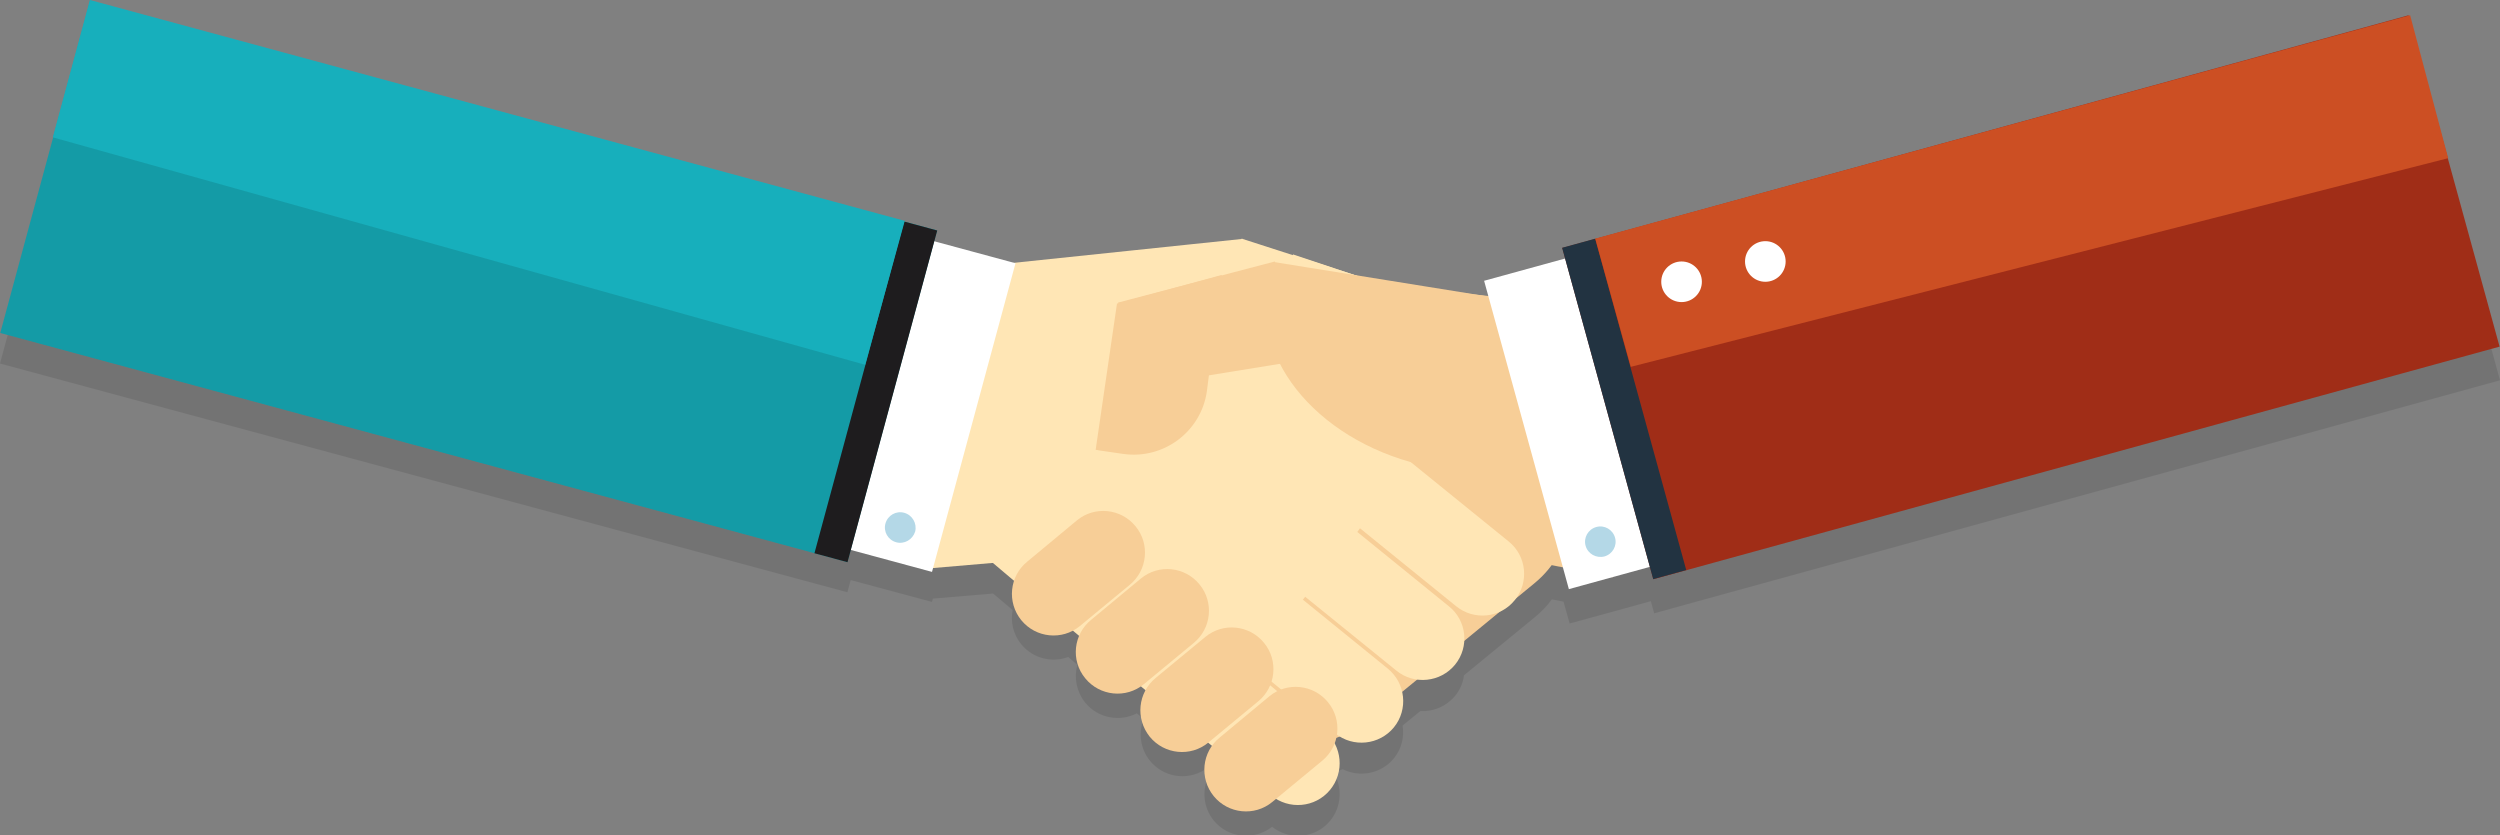 <!-- Generator: Adobe Illustrator 21.0.2, SVG Export Plug-In  -->
<svg version="1.1"
	 xmlns="http://www.w3.org/2000/svg" xmlns:xlink="http://www.w3.org/1999/xlink" xmlns:a="http://ns.adobe.com/AdobeSVGViewerExtensions/3.0/"
	 x="0px" y="0px" width="984.8px" height="329.1px" viewBox="0 0 984.8 329.1" style="enable-background:new 0 0 984.8 329.1;"
	 xml:space="preserve">
<rect x="0" y="0" width="984.8" height="329.1" fill="#808080" stroke="none"/>
<style type="text/css">
	.st0{opacity:0.1;}
	.st1{fill:#F7CE97;}
	.st2{fill:#FFE6B5;}
	.st3{fill:#FFFFFF;}
	.st4{fill:#149BA6;}
	.st5{fill:#1E1C1E;}
	.st6{fill:#B4D8E7;}
	.st7{fill:#A02D17;}
	.st8{fill:#223341;}
	.st9{fill:#17AFBC;}
	.st10{fill:#CC4F23;}
</style>
<defs>
</defs>
<g>
	<path class="st0" d="M984.8,149.8L949,19.2l-320.4,88.1v0l-13,3.6l1.2,4.3l-31.9,8.8l1.6,5.9l-21.4-2.3c-3.1-0.3-6.1-0.1-8.9,0.6
		c-2.3-1.1-4.7-1.9-7.1-2.5l0,0l-0.4-0.1l0.1-0.2l-18.6-6l-20.8-6.9l0,0.2l-20.2-6.5l0,0.2l-89.3,9.3l-31.8-8.6l1.2-4.3l-13-3.5v0
		L35.3,12.5L0,143.2l320.8,86.6l0,0l13,3.5l0,0h0l1.3-4.8l32,8.6l0.4-1.3l23.7-2l7.7,6.5c-0.9,4.6,0.2,9.6,3.4,13.5
		c4.6,5.6,12.1,7.4,18.5,5l3.6,3.1c-1.4,5-0.4,10.5,3.1,14.9c5,6.1,13.5,7.7,20.3,4.2l2.7,2.2c-2.1,5.4-1.4,11.7,2.5,16.5
		c5.3,6.5,14.5,7.9,21.4,3.6l2,1.7c-3,5.7-2.6,12.9,1.7,18.2c5.7,7,15.9,8,23,2.5c7,5.5,17.1,4.5,22.8-2.3c4.6-5.5,5-13.3,1.4-19.1
		c1.2-0.4,2.4-0.8,3.6-1.3c6.8,3.4,15.2,1.8,20.2-4.3c3.1-3.8,4.1-8.5,3.4-12.9l7-5.7c5.1,0.3,10.2-1.8,13.7-6
		c2-2.4,3.1-5.2,3.5-8.1l27.8-22.8c2.6-2.1,4.9-4.5,6.8-7.1l4.6,0.9l2.4,8.6l17.2-4.7h0l14.8-4.1l1.3,4.8h0l13-3.6v0L984.8,149.8z"
		/>
	<g>
		<g>
			<g>
				<path class="st1" d="M514.9,120c16.7-13.6,41.3-11.1,55,5.6l40.1,49.2c13.7,16.7,11.2,41.3-5.6,55l-65.9,54.1
					c-16.7,13.7-41.3,11.2-55-5.6L443.5,229c-13.6-16.7-11.2-41.3,5.6-55L514.9,120z"/>
			</g>
			<g>
				<path class="st1" d="M635.3,227.4l-80.1-15.9c-14.8-1.5-25.6-14.7-24.1-29.5l4.4-43.6c1.5-14.8,14.7-25.6,29.5-24.1l116,12.5
					L635.3,227.4z"/>
			</g>
		</g>
	</g>
	<g>
		<g>
			<g>
				<g>
					<g>
						<path class="st2" d="M473,108.7c-16.8-13.6-41.4-11-55,5.7L379.8,162c-13.6,16.8-11,41.4,5.7,55l55.2,46.7
							c16.8,13.6,41.4,11,55-5.7l38.3-47.6c13.6-16.8,11-41.4-5.7-55L473,108.7z"/>
					</g>
					<g>
						<path class="st2" d="M549.1,286.5c-5.7,7-16.1,8.1-23.1,2.4l-94-76.3c-7-5.7-8.1-16.1-2.4-23.1l0,0c5.7-7,16.1-8.1,23.1-2.4
							l94,76.3C553.7,269.1,554.8,279.5,549.1,286.5L549.1,286.5z"/>
					</g>
					<g>
						<path class="st2" d="M523.9,311.2c-5.8,7-16.2,7.9-23.2,2.1l-92.8-77.7c-7-5.8-7.9-16.2-2.1-23.2l0,0c5.8-7,16.2-7.9,23.2-2.1
							l92.8,77.6C528.8,293.9,529.7,304.2,523.9,311.2L523.9,311.2z"/>
					</g>
					<g>
						<path class="st2" d="M573.2,261.8c-5.7,7-16.1,8.1-23.1,2.4L456,188c-7-5.7-8.1-16.1-2.4-23.1l0,0c5.7-7,16.1-8.1,23.1-2.4
							l94,76.3C577.8,244.4,578.9,254.8,573.2,261.8L573.2,261.8z"/>
					</g>
					<g>
						<path class="st2" d="M596.7,236.4c-5.7,7.1-16.1,8.1-23.1,2.4l-94-76.2c-7-5.7-8.1-16.1-2.4-23.1l0,0
							c5.7-7.1,16.1-8.1,23.1-2.4l94,76.2C601.4,219,602.4,229.4,596.7,236.4L596.7,236.4z"/>
					</g>
					<g>
						<path class="st2" d="M367.1,223.8l84-7.2c15.9-1.7,27.5-15.9,25.8-31.8L472,138c-1.7-15.9-15.9-27.5-31.8-25.8l-84,7.2
							L367.1,223.8z"/>
					</g>
				</g>
			</g>
			<g>
				<g>
					<g>
						<g>
							<path class="st2" d="M509.3,100.2l3.2,45.3c1.4,15.7,15.2,27.3,30.9,25.9l9.5-0.8c0.4,0,0.8-0.1,1.2-0.2l-5.1-56.9
								L509.3,100.2z"/>
						</g>
					</g>
					<g>
						<polygon class="st2" points="534,144.1 480.6,132.3 489.1,94 548.7,113.2 						"/>
					</g>
					<g>
						<path class="st2" d="M357.6,107.9l131.9-13.8c1,3.1,1.8,6.3,2.1,9.6c3.4,32.3-28.3,62-70.8,66.4c-22.1,2.3-42.8-2.7-58.1-12.7
							L357.6,107.9z"/>
					</g>
				</g>
			</g>
		</g>
	</g>
	
		<rect x="291.6" y="126.5" transform="matrix(0.261 -0.965 0.965 0.261 111.056 458.002)" class="st3" width="126" height="60"/>
	
		<rect x="116.9" y="-62" transform="matrix(0.261 -0.965 0.965 0.261 29.418 260.165)" class="st4" width="135.4" height="345.8"/>
	
		<rect x="277.3" y="147.4" transform="matrix(0.261 -0.965 0.965 0.261 106.209 447.058)" class="st5" width="135.4" height="13.5"/>
	<path class="st6" d="M353,213.6c-3.2-0.9-5.1-4.2-4.2-7.4c0.9-3.2,4.2-5.1,7.4-4.2c3.2,0.9,5.1,4.2,4.3,7.4
		C359.5,212.6,356.2,214.5,353,213.6z"/>
	<g>
		<g>
			<g>
				<g>
					<path class="st1" d="M481.3,108.3l-5.9,45.9c-2.3,15.9-17.1,26.9-33,24.6l-9.6-1.4c-0.4-0.1-0.8-0.2-1.2-0.2l8.4-57.6
						L481.3,108.3z"/>
				</g>
			</g>
			<g>
				<polygon class="st1" points="453.7,151.5 508.6,142.6 502.2,103 440.4,119.2 				"/>
			</g>
			<g>
				<path class="st1" d="M635.3,124.7l-133.6-21.5c-1.2,3.1-2.1,6.3-2.7,9.7c-5.3,32.7,25.3,64.7,68.3,71.7
					c22.4,3.6,43.8-0.3,59.8-9.6L635.3,124.7z"/>
			</g>
		</g>
	</g>
	
		<rect x="600.4" y="100.4" transform="matrix(0.964 -0.265 0.265 0.964 -20.772 172.926)" class="st3" width="60" height="126"/>
	
		<rect x="627.3" y="49.4" transform="matrix(0.964 -0.265 0.265 0.964 -2.405 216.269)" class="st7" width="345.8" height="135.4"/>
	
		<rect x="633.2" y="93.4" transform="matrix(0.964 -0.265 0.265 0.964 -19.808 175.367)" class="st8" width="13.5" height="135.4"/>
	<path class="st6" d="M632,219.2c3.2-0.9,5.1-4.2,4.2-7.4c-0.9-3.2-4.2-5.1-7.4-4.2c-3.2,0.9-5.1,4.2-4.2,7.4
		C625.5,218.2,628.8,220,632,219.2z"/>
	<path class="st1" d="M478.1,313.6c5.7,7,16.1,8.1,23.1,2.3l19.6-16.2c7-5.7,8.1-16.1,2.3-23.1l0,0c-5.7-7-16.1-8.1-23.1-2.3
		l-19.5,16.2C473.4,296.2,472.4,306.6,478.1,313.6L478.1,313.6z"/>
	<path class="st1" d="M452.9,290.2c5.7,7,16.1,8.1,23.1,2.3l19.6-16.2c7-5.7,8.1-16.1,2.3-23.1l0,0c-5.7-7-16.1-8.1-23.1-2.3
		L455.3,267C448.2,272.8,447.2,283.1,452.9,290.2L452.9,290.2z"/>
	<path class="st1" d="M427.5,267.2c5.7,7,16.1,8.1,23.1,2.3l19.6-16.2c7-5.7,8.1-16.1,2.3-23.1l0,0c-5.7-7-16.1-8.1-23.1-2.3
		l-19.5,16.2C422.8,249.8,421.7,260.2,427.5,267.2L427.5,267.2z"/>
	<path class="st1" d="M402.3,244.3c5.7,7,16.1,8.1,23.1,2.3l19.6-16.2c7-5.7,8.1-16.1,2.3-23.1l0,0c-5.7-7-16.1-8.1-23.1-2.3
		l-19.5,16.2C397.6,226.9,396.6,237.3,402.3,244.3L402.3,244.3z"/>
	<polyline class="st9" points="35.4,0 356.4,87 340.8,143.7 20.8,54.1 	"/>
	<polygon class="st10" points="628.4,94 949.4,6 964.4,62.3 642.4,144.5 	"/>
	<circle class="st3" cx="662.4" cy="111" r="8"/>
	<circle class="st3" cx="695.4" cy="103" r="8"/>
</g>
</svg>
